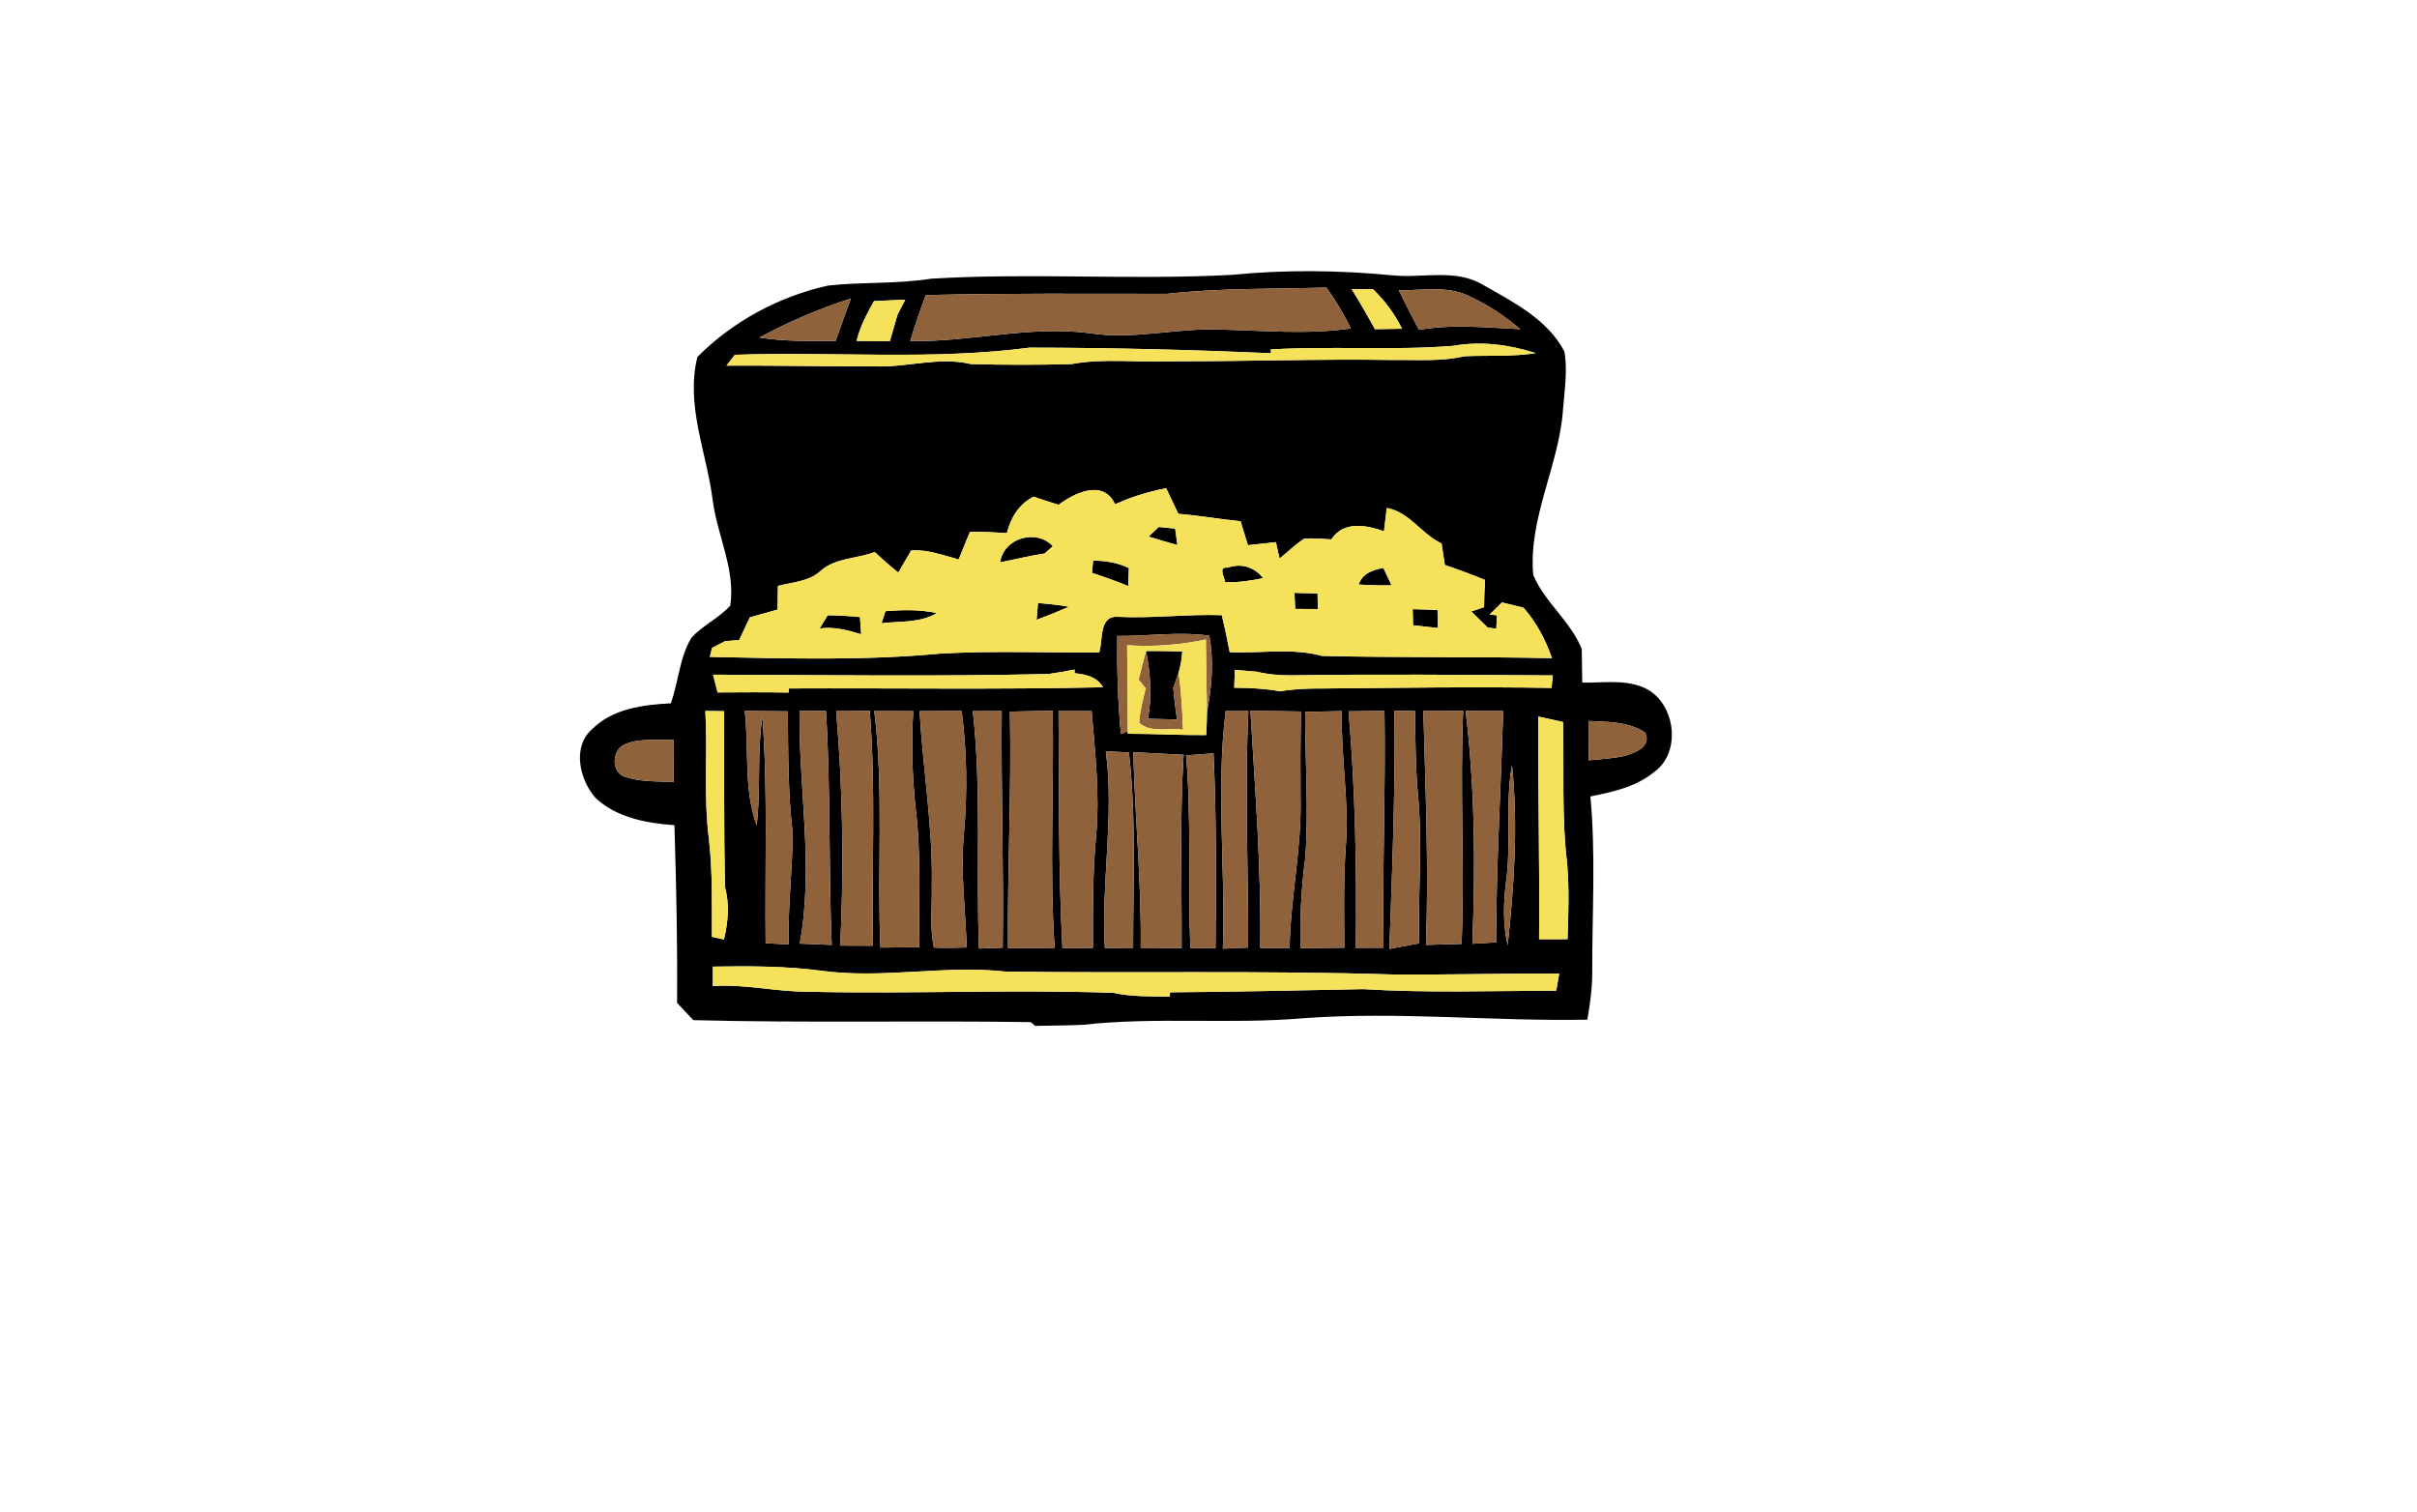 <?xml version="1.0" encoding="UTF-8" ?>
<!DOCTYPE svg PUBLIC "-//W3C//DTD SVG 1.1//EN" "http://www.w3.org/Graphics/SVG/1.1/DTD/svg11.dtd">
<svg width="406pt" height="254pt" viewBox="0 0 406 254" version="1.1" xmlns="http://www.w3.org/2000/svg">
<g id="#000000ff">
<path fill="#000000" opacity="1.00" d=" M 206.96 46.17 C 215.94 45.28 224.99 45.39 233.97 46.26 C 239.01 46.76 244.57 45.08 249.16 47.88 C 254.23 50.76 259.98 53.66 262.78 59.05 C 263.36 62.33 262.78 65.66 262.54 68.94 C 261.84 78.32 256.69 87.07 257.55 96.59 C 259.50 101.22 263.80 104.31 265.70 109.02 C 265.72 110.90 265.75 112.78 265.78 114.67 C 269.14 114.73 272.68 114.12 275.89 115.41 C 281.39 117.56 282.70 126.32 277.79 129.74 C 274.77 132.21 270.87 133.05 267.15 133.79 C 268.06 143.52 267.44 153.29 267.46 163.04 C 267.49 165.81 267.11 168.56 266.64 171.29 C 250.75 171.59 234.88 169.88 219.01 171.04 C 206.68 172.11 194.24 170.78 181.95 172.15 C 179.27 172.27 176.58 172.29 173.90 172.33 L 173.12 171.70 C 154.23 171.42 135.34 171.86 116.46 171.37 C 115.54 170.41 114.63 169.44 113.73 168.46 C 113.82 158.51 113.59 148.56 113.29 138.62 C 108.63 138.29 103.59 137.36 100.06 134.06 C 97.37 131.06 96.04 125.44 99.47 122.48 C 102.93 119.03 108.04 118.38 112.68 118.15 C 113.99 114.52 114.13 110.45 116.16 107.10 C 118.09 105.03 120.75 103.83 122.67 101.75 C 123.58 95.59 120.41 89.84 119.69 83.82 C 118.65 75.91 115.14 68.00 117.15 59.96 C 123.05 54.00 130.90 49.78 139.09 47.97 C 144.82 47.34 150.65 47.73 156.37 46.82 C 173.22 45.79 190.11 47.08 206.96 46.17 M 196.01 49.36 C 182.51 49.36 169.01 49.24 155.51 49.57 C 154.56 52.12 153.68 54.69 152.89 57.29 C 162.97 57.49 172.90 54.66 182.99 55.96 C 190.35 57.15 197.65 55.04 205.03 55.36 C 212.32 55.53 219.65 56.23 226.91 55.17 C 225.75 52.76 224.37 50.48 222.81 48.31 C 213.87 48.55 204.91 48.38 196.01 49.36 M 227.04 48.56 C 228.41 50.77 229.71 53.02 230.96 55.30 C 232.47 55.28 233.99 55.26 235.50 55.22 C 234.29 52.73 232.62 50.51 230.63 48.58 C 229.43 48.58 228.23 48.57 227.04 48.56 M 234.96 48.75 C 236.04 50.99 237.18 53.22 238.37 55.41 C 244.01 54.41 249.71 55.03 255.38 55.30 C 252.88 53.19 250.15 51.32 247.17 49.94 C 243.43 47.87 239.02 48.83 234.96 48.75 M 146.81 50.58 C 145.62 52.71 144.46 54.88 143.89 57.27 C 145.75 57.28 147.61 57.30 149.47 57.32 C 149.90 55.83 150.34 54.34 150.77 52.84 C 151.20 52.01 151.64 51.18 152.07 50.34 C 150.32 50.42 148.56 50.51 146.81 50.58 M 127.56 56.71 C 131.79 57.36 136.08 57.30 140.35 57.30 C 141.19 54.91 142.07 52.54 142.92 50.15 C 137.60 51.84 132.47 54.06 127.56 56.71 M 213.46 58.70 L 213.50 59.34 C 199.99 58.75 186.47 58.41 172.94 58.40 C 156.55 60.55 139.93 59.03 123.44 59.60 C 122.97 60.20 122.50 60.81 122.03 61.42 C 130.38 61.39 138.72 61.54 147.07 61.55 C 152.42 61.72 157.73 59.89 163.05 61.15 C 168.69 61.32 174.34 61.31 179.98 61.16 C 185.59 60.11 191.32 60.96 196.99 60.69 C 209.32 60.70 221.65 60.28 233.98 60.47 C 238.00 60.41 242.08 60.76 246.02 59.84 C 250.00 59.67 254.01 59.95 257.97 59.32 C 253.53 57.89 248.78 57.27 244.16 58.09 C 233.95 58.92 223.69 58.09 213.46 58.70 M 177.81 84.80 C 176.41 84.36 175.01 83.91 173.62 83.43 C 171.15 84.67 169.80 86.96 169.12 89.55 C 167.05 89.42 164.99 89.31 162.93 89.33 C 162.29 90.88 161.65 92.42 161.04 93.98 C 158.42 93.29 155.83 92.27 153.06 92.47 C 152.34 93.71 151.61 94.94 150.89 96.18 C 149.52 95.08 148.20 93.92 146.92 92.73 C 143.96 93.88 140.45 93.68 137.93 95.82 C 135.97 97.72 133.16 97.76 130.67 98.43 C 130.65 99.76 130.63 101.08 130.61 102.40 C 129.06 102.84 127.51 103.27 125.96 103.71 C 125.36 104.97 124.76 106.24 124.16 107.51 C 123.57 107.56 122.40 107.65 121.81 107.70 C 121.26 107.99 120.15 108.57 119.59 108.85 C 119.50 109.23 119.33 109.98 119.25 110.35 C 132.14 110.61 145.12 111.00 157.97 109.79 C 166.85 109.29 175.75 109.66 184.64 109.60 C 185.32 107.52 184.54 103.34 187.83 103.62 C 193.64 103.90 199.43 103.14 205.24 103.34 C 205.73 105.40 206.17 107.47 206.56 109.55 C 211.71 109.79 217.02 108.79 222.05 110.18 C 234.93 110.50 247.82 110.28 260.70 110.56 C 259.60 107.46 258.10 104.55 255.91 102.08 C 255.01 101.86 253.19 101.42 252.28 101.20 C 251.59 101.87 250.91 102.54 250.23 103.22 L 251.46 103.37 C 251.43 103.93 251.37 105.04 251.34 105.60 C 250.98 105.56 250.27 105.47 249.91 105.43 C 248.99 104.52 248.07 103.62 247.14 102.72 C 247.68 102.54 248.75 102.17 249.29 101.99 C 249.30 100.47 249.36 98.95 249.46 97.43 C 247.24 96.50 244.98 95.69 242.70 94.91 C 242.51 93.70 242.34 92.50 242.15 91.30 C 238.77 89.71 236.80 86.03 232.94 85.33 C 232.79 86.64 232.64 87.95 232.48 89.25 C 229.47 88.18 225.67 87.47 223.64 90.61 C 222.10 90.55 220.56 90.33 219.02 90.52 C 217.56 91.49 216.31 92.73 214.94 93.82 C 214.79 93.13 214.48 91.76 214.32 91.07 C 212.75 91.24 211.18 91.41 209.62 91.59 C 209.21 90.25 208.80 88.91 208.39 87.57 C 204.89 87.20 201.43 86.61 197.93 86.31 C 197.25 84.88 196.56 83.45 195.89 82.01 C 193.83 82.39 191.82 82.97 189.84 83.66 C 189.21 83.92 187.94 84.44 187.30 84.70 C 185.34 80.47 180.57 82.75 177.81 84.80 M 187.68 106.83 C 187.61 112.32 187.76 117.82 188.29 123.30 L 189.44 122.82 L 189.44 123.26 C 193.83 123.25 198.22 123.52 202.61 123.48 C 202.67 122.15 202.75 120.82 202.75 119.50 C 203.59 115.33 203.89 110.99 203.14 106.79 C 198.02 106.06 192.83 106.88 187.68 106.83 M 207.43 112.53 C 207.39 113.53 207.35 114.53 207.32 115.53 C 209.89 115.54 212.48 115.67 215.02 116.13 C 217.32 115.74 219.66 115.64 222.00 115.66 C 234.87 115.55 247.74 115.33 260.62 115.56 C 260.67 115.04 260.78 113.98 260.84 113.46 C 246.23 113.38 231.61 113.22 217.00 113.45 C 215.02 113.47 213.03 113.30 211.10 112.84 C 209.88 112.73 208.65 112.63 207.43 112.53 M 119.77 113.34 C 120.03 114.33 120.28 115.32 120.54 116.32 C 124.51 116.29 128.48 116.27 132.46 116.34 L 132.53 115.65 C 150.11 115.57 167.71 115.85 185.29 115.45 C 184.25 113.68 182.38 113.28 180.51 113.09 L 180.50 112.47 C 179.05 112.76 177.60 113.01 176.15 113.22 C 157.37 113.67 138.57 113.39 119.77 113.34 M 134.30 119.44 C 134.15 132.47 136.72 145.54 134.34 158.51 C 136.13 158.58 137.92 158.65 139.71 158.73 C 139.17 145.62 139.55 132.51 138.74 119.42 C 137.26 119.42 135.78 119.43 134.30 119.44 M 140.46 119.46 C 141.57 132.57 141.79 145.72 141.14 158.85 C 142.97 158.85 144.80 158.86 146.63 158.87 C 146.42 145.72 147.14 132.54 146.10 119.42 C 144.22 119.43 142.34 119.45 140.46 119.46 M 146.86 119.45 C 148.49 132.62 147.30 145.95 147.90 159.18 C 150.07 159.16 152.25 159.15 154.43 159.12 C 154.27 151.41 154.77 143.67 153.83 135.99 C 153.22 130.51 153.08 124.97 153.40 119.46 C 151.22 119.46 149.04 119.45 146.86 119.45 M 154.47 119.46 C 155.03 129.29 156.73 139.06 156.52 148.93 C 156.60 152.34 156.14 155.82 156.88 159.18 C 158.72 159.27 160.55 159.20 162.39 159.16 C 162.17 152.78 161.31 146.39 161.92 140.00 C 162.53 133.15 162.42 126.25 161.54 119.43 C 159.18 119.44 156.82 119.45 154.47 119.46 M 169.64 119.54 C 169.92 132.78 169.21 146.01 169.32 159.25 C 171.93 159.24 174.54 159.24 177.15 159.23 C 176.27 145.97 177.06 132.67 176.83 119.39 C 174.43 119.43 172.03 119.48 169.64 119.54 M 226.53 119.49 C 227.67 132.70 227.90 145.96 227.75 159.22 C 229.30 159.21 230.85 159.20 232.40 159.20 C 232.19 145.93 232.77 132.68 232.56 119.42 C 230.54 119.44 228.54 119.46 226.53 119.49 M 234.23 119.42 C 234.40 132.76 233.86 146.08 233.38 159.41 C 235.04 159.10 236.72 158.79 238.38 158.47 C 238.17 150.32 238.96 142.16 238.23 134.03 C 237.76 129.18 237.76 124.30 237.68 119.43 C 236.53 119.43 235.38 119.42 234.23 119.42 M 118.48 119.43 C 118.90 126.59 118.16 133.79 119.08 140.92 C 119.71 146.38 119.57 151.89 119.58 157.38 C 120.09 157.49 121.10 157.70 121.61 157.81 C 122.30 154.92 122.57 151.92 121.78 149.01 C 121.59 139.17 121.64 129.32 121.64 119.47 C 120.85 119.46 119.27 119.44 118.48 119.43 M 125.10 119.43 C 125.85 125.83 124.87 132.49 127.10 138.66 C 127.85 132.62 127.12 126.48 128.07 120.45 C 129.00 133.09 128.46 145.79 128.61 158.45 C 129.91 158.51 131.21 158.57 132.51 158.64 C 132.30 152.39 133.12 146.18 133.16 139.96 C 132.34 133.16 132.40 126.32 132.34 119.49 C 129.93 119.47 127.51 119.45 125.10 119.43 M 163.41 119.46 C 164.90 132.71 163.93 146.05 164.45 159.34 C 165.44 159.31 167.43 159.23 168.43 159.20 C 168.63 145.94 168.13 132.70 168.27 119.45 C 166.65 119.45 165.03 119.45 163.41 119.46 M 177.81 119.45 C 177.91 132.72 177.77 146.00 178.46 159.25 C 180.16 159.25 181.87 159.24 183.58 159.24 C 183.57 152.80 183.54 146.35 184.16 139.93 C 184.72 133.09 183.94 126.26 183.37 119.45 C 181.52 119.45 179.66 119.45 177.81 119.45 M 205.88 119.45 C 204.24 132.70 205.89 146.05 205.41 159.36 C 206.47 159.32 208.60 159.23 209.66 159.18 C 209.70 145.93 209.07 132.70 209.70 119.45 C 208.75 119.45 206.84 119.45 205.88 119.45 M 210.04 119.42 C 210.83 132.68 211.88 145.94 211.69 159.24 C 213.34 159.24 214.98 159.24 216.62 159.24 C 216.77 150.78 218.68 142.46 218.46 133.99 C 218.42 129.17 218.45 124.35 218.51 119.52 C 215.69 119.47 212.86 119.44 210.04 119.42 M 219.23 119.58 C 219.23 127.73 219.83 135.91 219.27 144.06 C 218.58 149.10 218.33 154.18 218.49 159.27 C 220.93 159.24 223.37 159.22 225.81 159.20 C 225.80 153.46 225.65 147.72 226.08 141.99 C 226.64 134.47 225.20 126.99 225.40 119.46 C 223.35 119.50 221.29 119.54 219.23 119.58 M 239.09 119.44 C 239.44 132.54 240.01 145.63 239.53 158.73 C 241.53 158.67 243.52 158.61 245.52 158.56 C 246.04 145.51 245.22 132.46 245.78 119.43 C 243.55 119.43 241.32 119.44 239.09 119.44 M 246.19 119.43 C 247.76 132.41 247.84 145.49 247.32 158.54 C 248.31 158.48 250.31 158.36 251.31 158.30 C 251.34 145.33 252.11 132.39 252.50 119.44 C 250.40 119.44 248.29 119.43 246.19 119.43 M 258.53 157.78 C 260.12 157.78 261.71 157.77 263.31 157.77 C 263.46 153.51 263.60 149.24 263.24 144.99 C 262.29 137.13 262.75 129.18 262.55 121.28 C 261.16 120.96 259.78 120.66 258.39 120.37 C 258.34 132.84 258.64 145.31 258.53 157.78 M 266.83 121.11 C 266.84 123.31 266.85 125.51 266.86 127.72 C 268.89 127.52 270.94 127.42 272.94 126.97 C 274.74 126.44 277.44 125.43 276.36 123.06 C 273.54 121.20 270.07 121.27 266.83 121.11 M 104.99 125.03 C 102.64 125.94 102.62 130.09 105.26 130.57 C 107.80 131.37 110.51 131.23 113.14 131.38 C 113.13 129.00 113.13 126.62 113.12 124.24 C 110.42 124.44 107.52 123.93 104.99 125.03 M 185.75 126.18 C 187.21 137.18 184.95 148.21 185.59 159.25 C 187.17 159.24 188.76 159.23 190.34 159.22 C 190.33 148.28 190.88 137.31 189.63 126.41 C 188.34 126.33 187.04 126.26 185.75 126.18 M 190.37 126.36 C 190.63 137.32 191.76 148.25 191.61 159.22 C 193.90 159.23 196.19 159.24 198.48 159.25 C 198.53 148.43 198.15 137.60 198.82 126.79 C 196.01 126.64 193.19 126.49 190.37 126.36 M 199.24 126.89 C 200.14 137.65 199.52 148.46 199.95 159.24 C 201.36 159.24 202.76 159.25 204.18 159.26 C 204.27 148.35 204.35 137.44 203.84 126.55 C 202.31 126.66 200.77 126.78 199.24 126.89 M 253.00 147.97 C 252.54 151.56 252.42 155.22 253.26 158.77 C 254.33 148.76 255.04 138.59 253.98 128.55 C 252.80 134.97 253.88 141.52 253.00 147.97 M 119.73 162.38 C 119.73 163.47 119.74 164.55 119.74 165.64 C 125.19 165.28 130.53 166.64 135.96 166.60 C 152.97 166.98 169.99 166.19 187.00 166.78 C 190.11 167.46 193.31 167.36 196.49 167.43 L 196.54 166.69 C 207.37 166.63 218.19 166.35 229.01 166.16 C 239.80 166.82 250.61 166.44 261.41 166.42 C 261.58 165.46 261.74 164.51 261.91 163.55 C 252.60 163.50 243.29 163.78 233.97 163.70 C 212.32 163.02 190.64 163.51 168.98 163.22 C 158.78 162.08 148.49 164.44 138.27 163.11 C 132.13 162.28 125.92 162.27 119.73 162.38 Z" />
<path fill="#000000" opacity="1.00" d=" M 194.65 88.52 C 195.56 88.62 196.48 88.71 197.40 88.80 C 197.53 89.72 197.65 90.64 197.78 91.56 C 196.15 91.12 194.54 90.63 192.94 90.14 C 193.36 89.74 194.22 88.93 194.65 88.52 Z" />
<path fill="#000000" opacity="1.00" d=" M 167.98 94.46 C 168.66 90.32 174.04 88.80 176.86 91.74 C 176.51 92.05 175.82 92.67 175.47 92.98 C 172.95 93.35 170.48 93.98 167.98 94.46 Z" />
<path fill="#000000" opacity="1.00" d=" M 183.62 94.18 C 185.69 94.18 187.75 94.51 189.62 95.43 C 189.59 96.44 189.55 97.44 189.51 98.45 C 187.51 97.63 185.48 96.90 183.43 96.24 C 183.48 95.73 183.57 94.69 183.62 94.18 Z" />
<path fill="#000000" opacity="1.00" d=" M 206.23 95.36 C 208.47 94.55 210.74 95.24 212.17 97.12 C 210.07 97.55 207.94 97.88 205.80 97.80 C 205.70 97.02 204.55 95.15 206.23 95.36 Z" />
<path fill="#000000" opacity="1.00" d=" M 228.21 98.19 C 228.86 96.34 230.59 95.70 232.38 95.41 C 232.84 96.38 233.30 97.35 233.75 98.32 C 231.90 98.36 230.05 98.32 228.21 98.19 Z" />
<path fill="#000000" opacity="1.00" d=" M 217.44 99.59 C 218.73 99.61 220.02 99.65 221.32 99.69 C 221.33 100.56 221.35 101.43 221.37 102.31 C 220.10 102.30 218.83 102.30 217.56 102.29 C 217.52 101.39 217.48 100.49 217.44 99.59 Z" />
<path fill="#000000" opacity="1.00" d=" M 174.36 101.30 C 176.10 101.44 177.84 101.62 179.56 101.92 C 177.77 102.71 175.95 103.44 174.12 104.12 C 174.18 103.41 174.30 102.00 174.36 101.30 Z" />
<path fill="#000000" opacity="1.00" d=" M 148.74 102.67 C 151.61 102.44 154.53 102.37 157.36 102.99 C 154.56 104.68 151.20 104.32 148.07 104.69 C 148.24 104.18 148.57 103.17 148.74 102.67 Z" />
<path fill="#000000" opacity="1.00" d=" M 237.30 102.33 C 238.69 102.36 240.08 102.41 241.47 102.48 C 241.50 103.48 241.52 104.49 241.55 105.50 C 240.15 105.34 238.75 105.19 237.36 105.04 C 237.33 104.13 237.31 103.23 237.30 102.33 Z" />
<path fill="#000000" opacity="1.00" d=" M 139.02 103.36 C 140.83 103.36 142.65 103.49 144.46 103.66 C 144.52 104.62 144.59 105.59 144.65 106.55 C 142.39 105.84 140.08 105.25 137.69 105.57 C 138.02 105.02 138.68 103.91 139.02 103.36 Z" />
<path fill="#000000" opacity="1.00" d=" M 192.51 109.36 C 194.54 109.35 196.57 109.36 198.60 109.44 C 198.52 110.67 198.31 111.87 197.97 113.04 C 197.75 113.66 197.30 114.91 197.08 115.53 C 197.21 117.31 197.47 119.08 197.71 120.86 C 196.08 120.82 194.46 120.78 192.83 120.74 C 193.54 116.96 193.24 113.11 192.51 109.36 Z" />
</g>
<g id="#90623cff">
<path fill="#90623c" opacity="1.00" d=" M 196.01 49.36 C 204.91 48.38 213.87 48.55 222.81 48.31 C 224.37 50.48 225.75 52.76 226.91 55.17 C 219.65 56.23 212.32 55.53 205.03 55.36 C 197.65 55.04 190.35 57.15 182.99 55.96 C 172.90 54.66 162.97 57.49 152.89 57.29 C 153.68 54.69 154.56 52.12 155.51 49.57 C 169.01 49.24 182.51 49.36 196.01 49.36 Z" />
<path fill="#90623c" opacity="1.00" d=" M 234.96 48.75 C 239.02 48.83 243.43 47.87 247.17 49.94 C 250.15 51.32 252.88 53.19 255.38 55.30 C 249.71 55.03 244.01 54.41 238.37 55.41 C 237.18 53.22 236.04 50.99 234.96 48.75 Z" />
<path fill="#90623c" opacity="1.00" d=" M 127.56 56.71 C 132.47 54.06 137.60 51.84 142.92 50.15 C 142.07 52.54 141.19 54.91 140.35 57.30 C 136.08 57.30 131.79 57.36 127.56 56.71 Z" />
<path fill="#90623c" opacity="1.00" d=" M 187.68 106.83 C 192.83 106.88 198.02 106.06 203.14 106.79 C 203.89 110.99 203.59 115.33 202.75 119.50 C 202.68 115.47 202.59 111.44 202.56 107.42 C 198.21 108.34 193.77 108.69 189.33 108.39 C 189.40 113.20 189.41 118.01 189.44 122.82 L 188.29 123.30 C 187.76 117.82 187.61 112.32 187.68 106.83 Z" />
<path fill="#90623c" opacity="1.00" d=" M 191.27 114.15 C 191.66 112.54 192.07 110.95 192.51 109.36 C 193.24 113.11 193.54 116.96 192.83 120.74 C 194.46 120.78 196.08 120.82 197.71 120.86 C 197.47 119.08 197.21 117.31 197.08 115.53 C 197.30 114.91 197.75 113.66 197.97 113.04 C 198.44 116.21 198.61 119.40 198.72 122.60 C 196.34 122.16 193.28 123.23 191.36 121.41 C 191.48 119.46 191.97 117.55 192.46 115.66 C 192.16 115.28 191.57 114.53 191.27 114.15 Z" />
<path fill="#90623c" opacity="1.00" d=" M 134.30 119.44 C 135.78 119.43 137.26 119.42 138.74 119.42 C 139.55 132.51 139.17 145.62 139.71 158.73 C 137.92 158.65 136.13 158.58 134.34 158.51 C 136.72 145.54 134.15 132.47 134.30 119.44 Z" />
<path fill="#90623c" opacity="1.00" d=" M 140.46 119.46 C 142.34 119.45 144.22 119.43 146.10 119.42 C 147.14 132.54 146.42 145.72 146.63 158.87 C 144.80 158.86 142.97 158.85 141.14 158.85 C 141.79 145.72 141.57 132.57 140.46 119.46 Z" />
<path fill="#90623c" opacity="1.00" d=" M 146.86 119.45 C 149.04 119.45 151.22 119.46 153.40 119.46 C 153.08 124.97 153.22 130.51 153.83 135.99 C 154.77 143.67 154.27 151.41 154.43 159.12 C 152.25 159.15 150.07 159.16 147.90 159.18 C 147.30 145.95 148.49 132.62 146.86 119.45 Z" />
<path fill="#90623c" opacity="1.00" d=" M 154.47 119.46 C 156.82 119.45 159.18 119.44 161.54 119.43 C 162.42 126.25 162.53 133.15 161.92 140.00 C 161.31 146.39 162.17 152.78 162.39 159.16 C 160.55 159.20 158.72 159.27 156.88 159.18 C 156.14 155.82 156.60 152.34 156.52 148.93 C 156.73 139.06 155.03 129.29 154.47 119.46 Z" />
<path fill="#90623c" opacity="1.00" d=" M 169.64 119.54 C 172.03 119.48 174.43 119.43 176.83 119.39 C 177.06 132.67 176.27 145.97 177.15 159.23 C 174.54 159.24 171.93 159.24 169.32 159.25 C 169.21 146.01 169.92 132.78 169.64 119.54 Z" />
<path fill="#90623c" opacity="1.00" d=" M 226.53 119.49 C 228.54 119.46 230.54 119.44 232.56 119.42 C 232.77 132.68 232.19 145.93 232.40 159.20 C 230.85 159.20 229.30 159.21 227.75 159.22 C 227.90 145.96 227.67 132.70 226.53 119.49 Z" />
<path fill="#90623c" opacity="1.00" d=" M 234.23 119.42 C 235.38 119.42 236.53 119.43 237.68 119.43 C 237.76 124.30 237.76 129.18 238.23 134.03 C 238.96 142.16 238.17 150.32 238.38 158.47 C 236.72 158.79 235.04 159.10 233.38 159.41 C 233.86 146.08 234.40 132.76 234.23 119.42 Z" />
<path fill="#90623c" opacity="1.00" d=" M 125.10 119.43 C 127.51 119.45 129.93 119.47 132.34 119.49 C 132.40 126.32 132.34 133.16 133.16 139.96 C 133.12 146.18 132.30 152.39 132.51 158.64 C 131.21 158.57 129.91 158.51 128.61 158.45 C 128.46 145.79 129.00 133.09 128.07 120.45 C 127.12 126.48 127.85 132.62 127.10 138.66 C 124.87 132.49 125.85 125.83 125.10 119.43 Z" />
<path fill="#90623c" opacity="1.00" d=" M 163.41 119.46 C 165.03 119.45 166.65 119.45 168.27 119.45 C 168.13 132.70 168.63 145.94 168.43 159.20 C 167.43 159.23 165.44 159.31 164.45 159.34 C 163.93 146.05 164.90 132.71 163.41 119.46 Z" />
<path fill="#90623c" opacity="1.00" d=" M 177.81 119.45 C 179.66 119.45 181.52 119.45 183.37 119.45 C 183.94 126.26 184.72 133.09 184.16 139.93 C 183.54 146.35 183.57 152.80 183.58 159.24 C 181.87 159.24 180.16 159.25 178.46 159.25 C 177.77 146.00 177.91 132.72 177.81 119.45 Z" />
<path fill="#90623c" opacity="1.00" d=" M 205.88 119.45 C 206.84 119.45 208.75 119.45 209.70 119.45 C 209.07 132.70 209.70 145.93 209.66 159.18 C 208.60 159.23 206.47 159.32 205.41 159.36 C 205.89 146.05 204.24 132.70 205.88 119.45 Z" />
<path fill="#90623c" opacity="1.00" d=" M 210.04 119.42 C 212.86 119.44 215.69 119.47 218.51 119.52 C 218.45 124.35 218.42 129.17 218.46 133.99 C 218.68 142.46 216.77 150.78 216.62 159.24 C 214.98 159.24 213.34 159.24 211.69 159.24 C 211.88 145.94 210.83 132.68 210.04 119.42 Z" />
<path fill="#90623c" opacity="1.00" d=" M 219.23 119.58 C 221.29 119.54 223.35 119.50 225.40 119.46 C 225.20 126.99 226.64 134.47 226.08 141.99 C 225.65 147.72 225.80 153.46 225.81 159.20 C 223.37 159.22 220.93 159.24 218.49 159.27 C 218.33 154.18 218.58 149.10 219.27 144.06 C 219.83 135.91 219.23 127.73 219.23 119.58 Z" />
<path fill="#90623c" opacity="1.00" d=" M 239.09 119.44 C 241.32 119.44 243.55 119.43 245.78 119.43 C 245.22 132.46 246.04 145.51 245.52 158.56 C 243.52 158.61 241.53 158.67 239.53 158.73 C 240.01 145.63 239.44 132.54 239.09 119.44 Z" />
<path fill="#90623c" opacity="1.00" d=" M 246.19 119.43 C 248.29 119.43 250.40 119.44 252.50 119.44 C 252.11 132.39 251.34 145.33 251.31 158.30 C 250.31 158.36 248.31 158.48 247.32 158.54 C 247.84 145.49 247.76 132.41 246.19 119.43 Z" />
<path fill="#90623c" opacity="1.00" d=" M 266.83 121.11 C 270.07 121.27 273.54 121.20 276.36 123.06 C 277.44 125.43 274.74 126.44 272.94 126.97 C 270.94 127.42 268.89 127.52 266.86 127.72 C 266.85 125.51 266.84 123.31 266.83 121.11 Z" />
<path fill="#90623c" opacity="1.00" d=" M 104.99 125.03 C 107.52 123.93 110.42 124.44 113.12 124.24 C 113.13 126.62 113.13 129.00 113.14 131.38 C 110.51 131.23 107.80 131.37 105.26 130.57 C 102.62 130.09 102.64 125.94 104.99 125.03 Z" />
<path fill="#90623c" opacity="1.00" d=" M 185.75 126.18 C 187.04 126.26 188.34 126.33 189.63 126.41 C 190.88 137.31 190.33 148.28 190.34 159.22 C 188.76 159.23 187.17 159.24 185.59 159.25 C 184.95 148.21 187.21 137.18 185.75 126.18 Z" />
<path fill="#90623c" opacity="1.00" d=" M 190.37 126.36 C 193.19 126.49 196.01 126.64 198.82 126.79 C 198.15 137.60 198.53 148.43 198.48 159.25 C 196.19 159.24 193.90 159.23 191.61 159.22 C 191.76 148.25 190.63 137.32 190.37 126.36 Z" />
<path fill="#90623c" opacity="1.00" d=" M 199.24 126.89 C 200.77 126.78 202.31 126.66 203.84 126.55 C 204.35 137.44 204.27 148.35 204.18 159.26 C 202.76 159.25 201.36 159.24 199.95 159.24 C 199.52 148.46 200.14 137.65 199.24 126.89 Z" />
<path fill="#90623c" opacity="1.00" d=" M 253.00 147.97 C 253.88 141.52 252.80 134.97 253.98 128.55 C 255.04 138.59 254.33 148.76 253.26 158.77 C 252.42 155.22 252.54 151.56 253.00 147.97 Z" />
</g>
<g id="#f6e15bff">
<path fill="#f6e15b" opacity="1.00" d=" M 227.04 48.56 C 228.23 48.57 229.43 48.58 230.63 48.58 C 232.62 50.51 234.29 52.73 235.50 55.22 C 233.99 55.26 232.47 55.28 230.96 55.30 C 229.71 53.02 228.41 50.77 227.04 48.56 Z" />
<path fill="#f6e15b" opacity="1.00" d=" M 146.81 50.58 C 148.56 50.51 150.32 50.42 152.07 50.34 C 151.64 51.18 151.20 52.01 150.77 52.84 C 150.34 54.34 149.90 55.83 149.47 57.32 C 147.61 57.30 145.75 57.28 143.89 57.27 C 144.46 54.88 145.62 52.71 146.81 50.58 Z" />
<path fill="#f6e15b" opacity="1.00" d=" M 213.46 58.70 C 223.69 58.09 233.95 58.92 244.16 58.09 C 248.78 57.27 253.53 57.89 257.97 59.32 C 254.01 59.95 250.00 59.67 246.02 59.84 C 242.08 60.76 238.00 60.41 233.98 60.47 C 221.65 60.28 209.32 60.70 196.99 60.69 C 191.32 60.96 185.59 60.11 179.98 61.16 C 174.34 61.31 168.69 61.32 163.05 61.15 C 157.73 59.89 152.42 61.72 147.07 61.55 C 138.72 61.54 130.38 61.39 122.03 61.42 C 122.50 60.81 122.97 60.20 123.44 59.60 C 139.93 59.03 156.55 60.55 172.94 58.40 C 186.47 58.41 199.99 58.75 213.50 59.34 L 213.46 58.70 Z" />
<path fill="#f6e15b" opacity="1.00" d=" M 177.81 84.80 C 180.57 82.75 185.34 80.47 187.30 84.70 C 187.94 84.44 189.21 83.92 189.84 83.66 C 191.82 82.97 193.83 82.39 195.89 82.01 C 196.56 83.45 197.25 84.88 197.93 86.31 C 201.43 86.61 204.89 87.20 208.39 87.57 C 208.80 88.91 209.21 90.25 209.62 91.59 C 211.18 91.41 212.75 91.24 214.32 91.07 C 214.48 91.76 214.79 93.13 214.94 93.82 C 216.31 92.73 217.56 91.49 219.02 90.52 C 220.56 90.33 222.10 90.55 223.64 90.61 C 225.67 87.47 229.47 88.18 232.48 89.25 C 232.64 87.95 232.79 86.64 232.94 85.33 C 236.80 86.03 238.77 89.71 242.15 91.30 C 242.34 92.50 242.51 93.70 242.70 94.91 C 244.98 95.69 247.24 96.50 249.46 97.43 C 249.36 98.95 249.30 100.47 249.29 101.99 C 248.75 102.17 247.68 102.54 247.14 102.72 C 248.07 103.62 248.99 104.52 249.91 105.43 C 250.27 105.47 250.98 105.56 251.34 105.60 C 251.37 105.04 251.43 103.93 251.46 103.37 L 250.23 103.22 C 250.91 102.54 251.59 101.87 252.28 101.20 C 253.19 101.42 255.01 101.86 255.91 102.08 C 258.10 104.55 259.60 107.46 260.70 110.56 C 247.82 110.28 234.93 110.50 222.05 110.18 C 217.02 108.79 211.71 109.79 206.56 109.55 C 206.17 107.47 205.73 105.40 205.24 103.34 C 199.43 103.14 193.64 103.90 187.83 103.62 C 184.54 103.34 185.32 107.52 184.64 109.60 C 175.75 109.66 166.85 109.29 157.97 109.79 C 145.12 111.00 132.14 110.61 119.25 110.35 C 119.33 109.98 119.50 109.23 119.59 108.85 C 120.15 108.57 121.26 107.99 121.81 107.70 C 122.40 107.65 123.57 107.56 124.16 107.51 C 124.76 106.24 125.36 104.97 125.96 103.71 C 127.51 103.27 129.06 102.84 130.61 102.40 C 130.63 101.08 130.65 99.76 130.67 98.43 C 133.16 97.76 135.97 97.72 137.93 95.82 C 140.45 93.68 143.96 93.88 146.92 92.73 C 148.20 93.92 149.52 95.08 150.89 96.18 C 151.61 94.94 152.34 93.71 153.06 92.47 C 155.83 92.27 158.42 93.29 161.04 93.98 C 161.65 92.42 162.29 90.88 162.93 89.33 C 164.99 89.31 167.05 89.42 169.12 89.55 C 169.80 86.96 171.15 84.67 173.62 83.43 C 175.01 83.91 176.41 84.36 177.81 84.80 M 194.65 88.52 C 194.22 88.93 193.36 89.74 192.94 90.14 C 194.54 90.63 196.15 91.12 197.78 91.56 C 197.65 90.64 197.53 89.72 197.40 88.80 C 196.48 88.71 195.56 88.62 194.65 88.52 M 167.98 94.46 C 170.48 93.98 172.95 93.35 175.47 92.98 C 175.82 92.67 176.51 92.05 176.86 91.74 C 174.04 88.80 168.66 90.32 167.98 94.46 M 183.62 94.18 C 183.57 94.69 183.48 95.73 183.43 96.24 C 185.48 96.90 187.51 97.63 189.51 98.45 C 189.55 97.44 189.59 96.44 189.62 95.43 C 187.75 94.51 185.69 94.18 183.62 94.18 M 206.23 95.36 C 204.55 95.15 205.70 97.02 205.80 97.80 C 207.94 97.88 210.07 97.55 212.17 97.12 C 210.74 95.24 208.47 94.55 206.23 95.36 M 228.21 98.19 C 230.05 98.32 231.90 98.36 233.75 98.32 C 233.30 97.35 232.84 96.38 232.38 95.41 C 230.59 95.70 228.86 96.34 228.21 98.19 M 217.44 99.59 C 217.48 100.49 217.52 101.39 217.56 102.29 C 218.83 102.30 220.10 102.30 221.37 102.31 C 221.35 101.43 221.33 100.56 221.32 99.69 C 220.02 99.65 218.73 99.61 217.44 99.59 M 174.36 101.30 C 174.30 102.00 174.18 103.41 174.12 104.12 C 175.95 103.44 177.77 102.71 179.56 101.92 C 177.84 101.62 176.10 101.44 174.36 101.30 M 148.74 102.67 C 148.57 103.17 148.24 104.18 148.07 104.69 C 151.20 104.32 154.56 104.68 157.36 102.99 C 154.53 102.37 151.61 102.44 148.74 102.67 M 237.30 102.33 C 237.31 103.23 237.33 104.13 237.36 105.04 C 238.75 105.19 240.15 105.34 241.55 105.50 C 241.52 104.49 241.50 103.48 241.47 102.48 C 240.08 102.41 238.69 102.36 237.30 102.33 M 139.02 103.36 C 138.68 103.91 138.02 105.02 137.69 105.57 C 140.08 105.25 142.39 105.84 144.65 106.55 C 144.59 105.59 144.52 104.62 144.46 103.66 C 142.65 103.49 140.83 103.36 139.02 103.36 Z" />
<path fill="#f6e15b" opacity="1.00" d=" M 189.33 108.39 C 193.77 108.69 198.21 108.34 202.56 107.42 C 202.59 111.44 202.68 115.47 202.75 119.50 C 202.75 120.82 202.67 122.15 202.61 123.48 C 198.22 123.52 193.83 123.25 189.44 123.26 L 189.44 122.82 C 189.41 118.01 189.40 113.20 189.33 108.39 M 191.27 114.15 C 191.57 114.53 192.16 115.28 192.46 115.66 C 191.97 117.55 191.48 119.46 191.36 121.41 C 193.28 123.23 196.34 122.16 198.72 122.60 C 198.61 119.40 198.44 116.21 197.97 113.04 C 198.31 111.87 198.52 110.67 198.60 109.44 C 196.57 109.36 194.54 109.35 192.51 109.36 C 192.07 110.95 191.66 112.54 191.27 114.15 Z" />
<path fill="#f6e15b" opacity="1.00" d=" M 207.43 112.53 C 208.65 112.63 209.88 112.73 211.10 112.84 C 213.03 113.30 215.02 113.47 217.00 113.45 C 231.61 113.22 246.23 113.38 260.84 113.46 C 260.78 113.98 260.67 115.04 260.62 115.56 C 247.74 115.33 234.87 115.55 222.00 115.66 C 219.66 115.64 217.32 115.74 215.02 116.13 C 212.48 115.67 209.89 115.54 207.32 115.53 C 207.35 114.53 207.39 113.53 207.43 112.53 Z" />
<path fill="#f6e15b" opacity="1.00" d=" M 119.77 113.34 C 138.57 113.39 157.37 113.67 176.15 113.22 C 177.60 113.01 179.05 112.76 180.50 112.47 L 180.51 113.09 C 182.38 113.28 184.25 113.68 185.29 115.45 C 167.71 115.85 150.11 115.57 132.53 115.65 L 132.46 116.34 C 128.48 116.27 124.51 116.29 120.54 116.32 C 120.28 115.32 120.03 114.33 119.77 113.34 Z" />
<path fill="#f6e15b" opacity="1.00" d=" M 118.48 119.43 C 119.27 119.44 120.85 119.46 121.64 119.47 C 121.64 129.32 121.59 139.17 121.78 149.01 C 122.57 151.92 122.30 154.92 121.61 157.81 C 121.10 157.70 120.09 157.49 119.58 157.38 C 119.57 151.89 119.71 146.38 119.08 140.92 C 118.16 133.79 118.90 126.59 118.48 119.43 Z" />
<path fill="#f6e15b" opacity="1.00" d=" M 258.53 157.78 C 258.64 145.31 258.34 132.84 258.39 120.37 C 259.78 120.66 261.16 120.96 262.55 121.28 C 262.75 129.18 262.29 137.13 263.24 144.99 C 263.60 149.24 263.46 153.51 263.31 157.77 C 261.71 157.77 260.12 157.78 258.53 157.78 Z" />
<path fill="#f6e15b" opacity="1.00" d=" M 119.73 162.38 C 125.92 162.27 132.13 162.28 138.27 163.11 C 148.49 164.44 158.78 162.08 168.98 163.22 C 190.64 163.51 212.32 163.02 233.97 163.70 C 243.29 163.78 252.60 163.50 261.91 163.55 C 261.74 164.51 261.58 165.46 261.41 166.42 C 250.61 166.44 239.80 166.82 229.01 166.16 C 218.19 166.35 207.37 166.63 196.54 166.69 L 196.49 167.43 C 193.31 167.36 190.11 167.46 187.00 166.78 C 169.99 166.19 152.97 166.98 135.96 166.60 C 130.53 166.64 125.19 165.28 119.74 165.64 C 119.74 164.55 119.73 163.47 119.73 162.38 Z" />
</g>
</svg>
